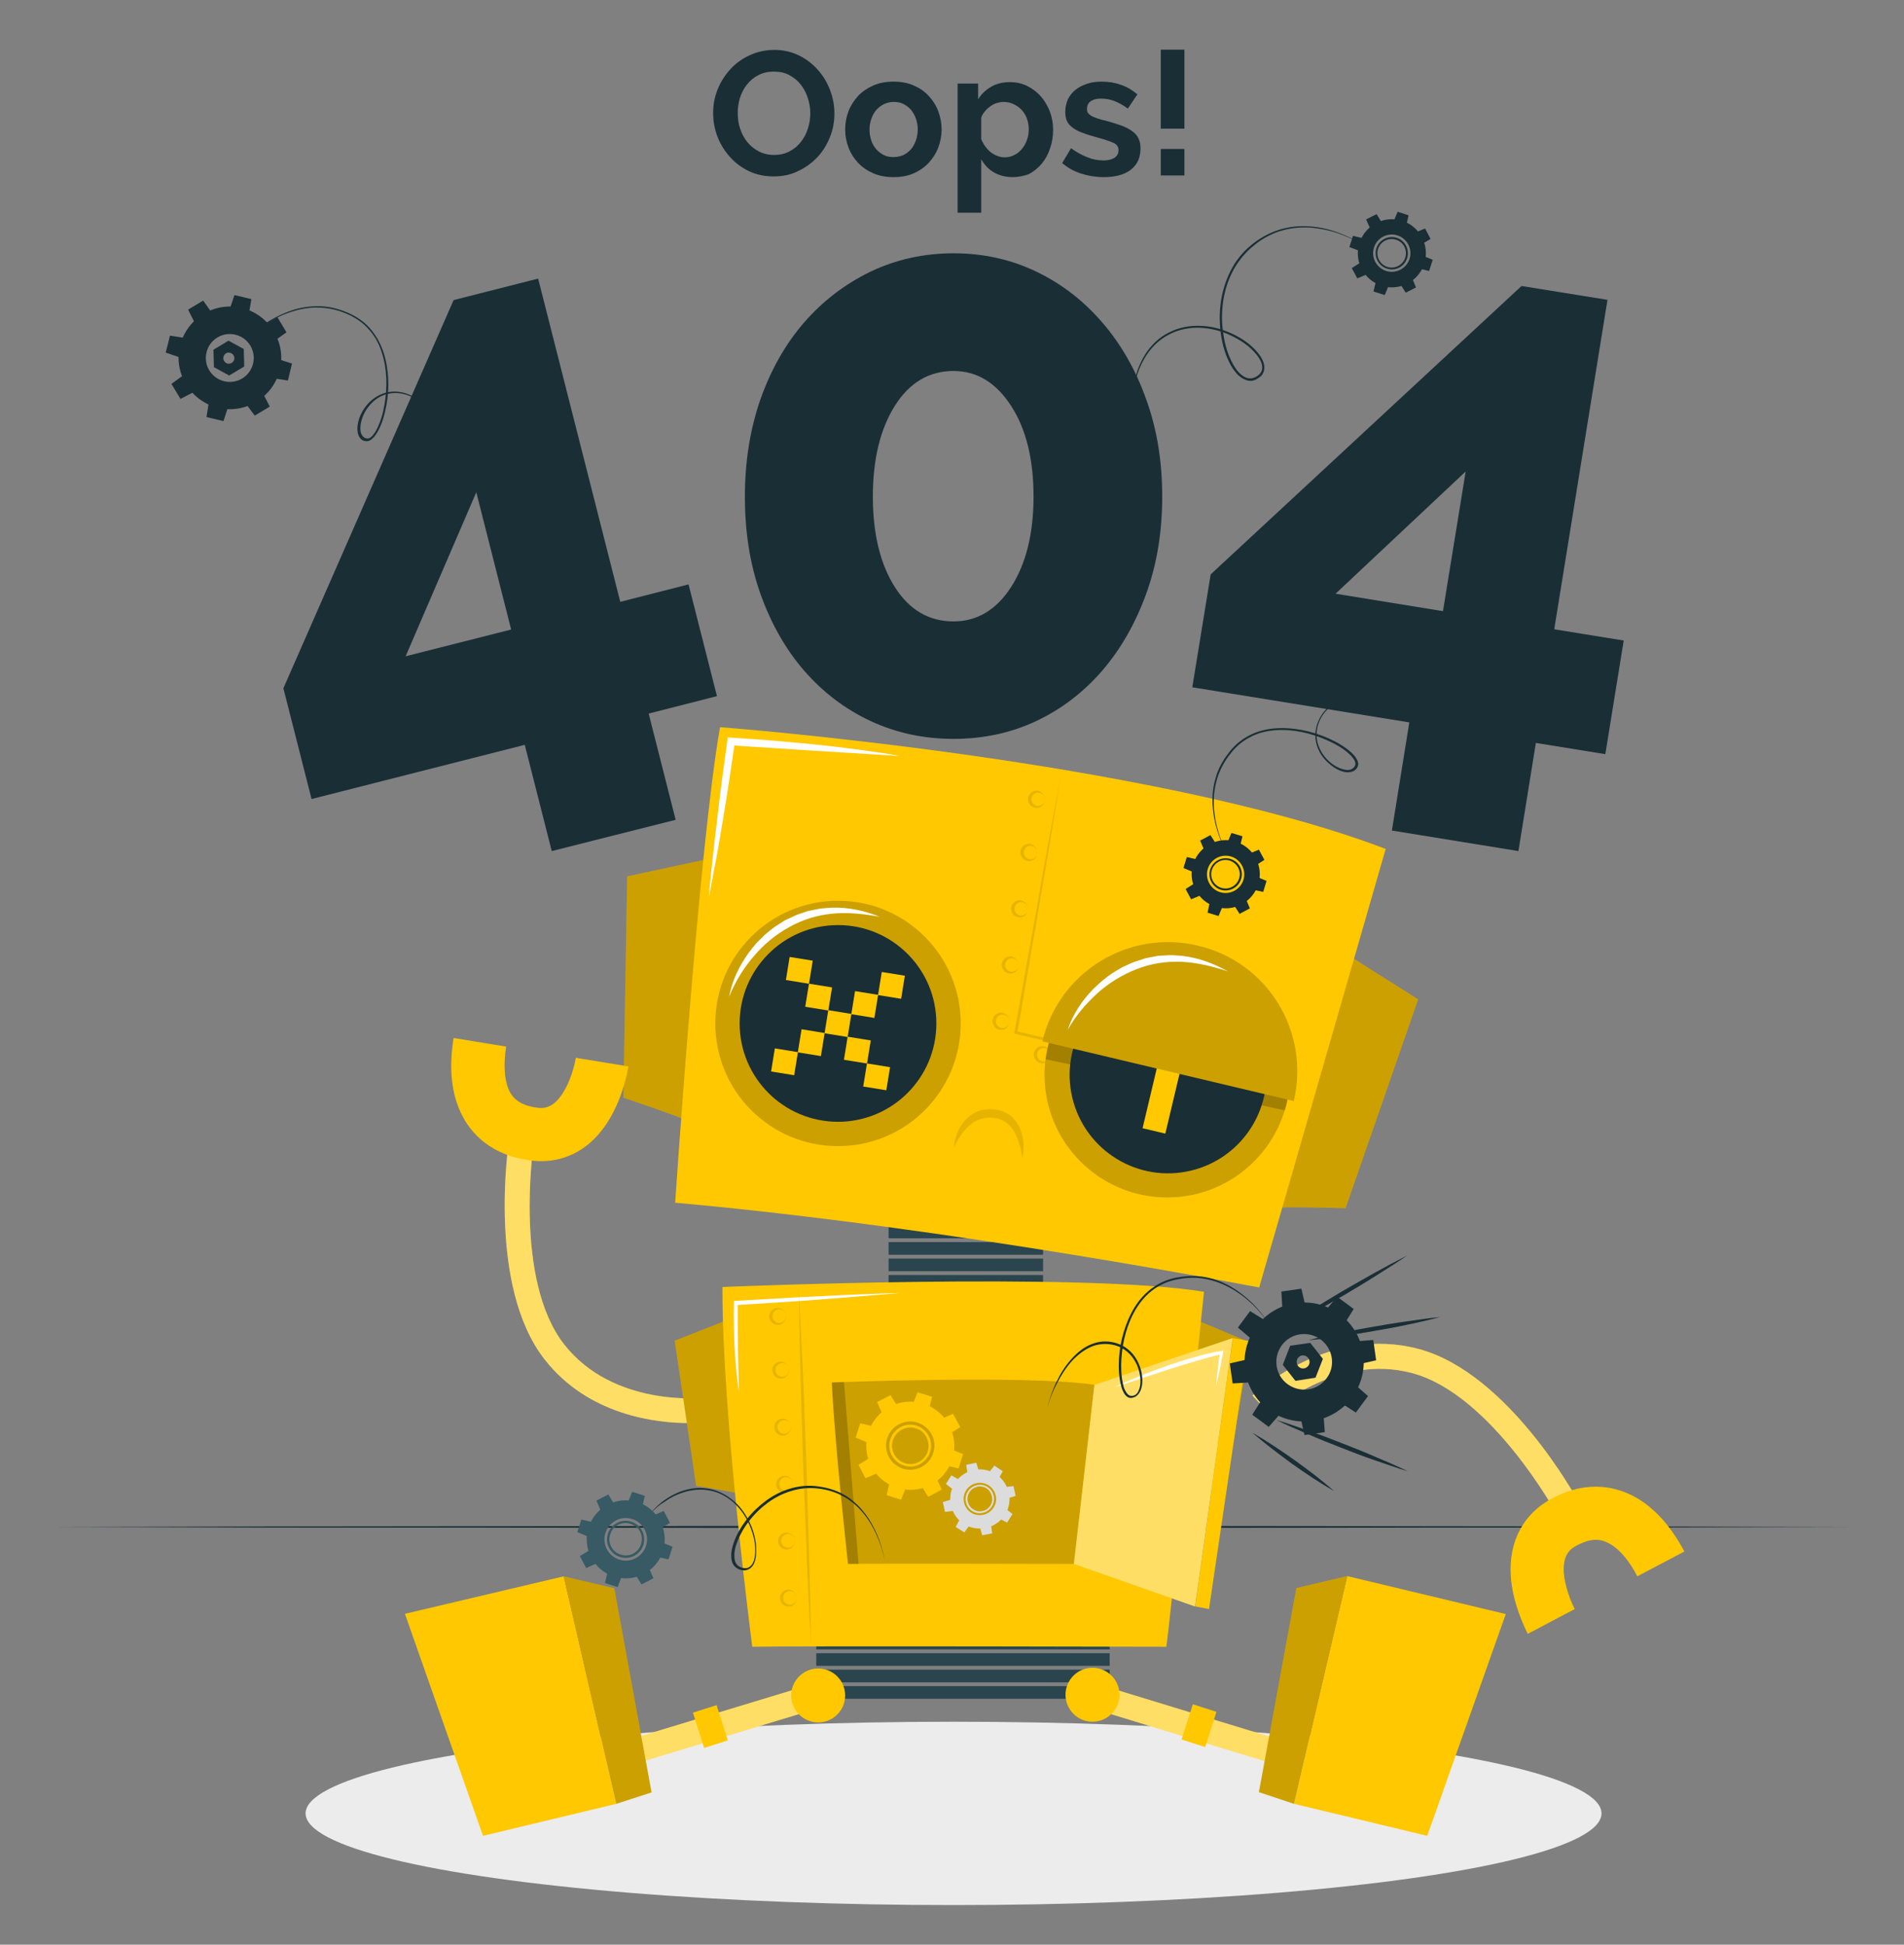 <?xml version="1.0" encoding="utf-8"?>
<!-- Generator: Adobe Illustrator 22.0.1, SVG Export Plug-In . SVG Version: 6.00 Build 0)  -->
<svg version="1.1" id="Capa_1" xmlns="http://www.w3.org/2000/svg" xmlns:xlink="http://www.w3.org/1999/xlink" x="0px" y="0px"
	 viewBox="0 0 797.5 814.6" style="enable-background:new 0 0 797.5 814.6;" xml:space="preserve">
<rect x="0" y="0" width="797.5" height="814.6" fill="#808080" stroke="none"/>
<style type="text/css">
	.st0{fill:#1A2E35;}
	.st1{fill:#ECECEC;}
	.st2{fill:#2B454E;}
	.st3{fill:#FFC800;}
	.st4{opacity:0.2;enable-background:new    ;}
	.st5{opacity:0.1;enable-background:new    ;}
	.st6{fill:#FFFFFF;}
	.st7{opacity:0.4;fill:#FFFFFF;enable-background:new    ;}
	.st8{fill:#DCDCDC;}
	.st9{fill:#375A64;}
</style>
<g>
	<g>
		<polygon class="st0" points="23.1,639.6 117.2,639.4 211.2,639.3 399.4,639.1 587.5,639.3 681.6,639.4 775.6,639.6 681.6,639.9 
			587.5,639.9 399.4,640.1 211.2,639.9 117.2,639.9 		"/>
	</g>
	<ellipse class="st1" cx="399.4" cy="759.6" rx="271.4" ry="38.4"/>
	<g>
		<g>
			<path class="st0" d="M231.1,356.5L219.8,312l-89.3,22.7l-11.8-46.4L190,125.7l35.4-9l34.4,135.4l28.6-7.3l11.9,46.8l-28.6,7.3
				l11.3,44.5L231.1,356.5z M169.9,274.9l44.2-11.2l-14.6-57.5L169.9,274.9z"/>
			<path class="st0" d="M486.8,208c0,14.7-2.2,28.3-6.7,40.7c-4.5,12.4-10.6,23.1-18.4,32.2c-7.8,9-17,16.1-27.6,21.1
				s-22.2,7.5-34.7,7.5s-24.1-2.5-34.8-7.5c-10.7-5-20-12.1-27.8-21.1s-13.9-19.8-18.3-32.2c-4.4-12.4-6.5-26-6.5-40.7
				s2.2-28.3,6.5-40.7c4.4-12.4,10.4-23.1,18.3-32.2c7.8-9,17.1-16.1,27.8-21.3c10.7-5.1,22.3-7.7,34.8-7.7s24.1,2.6,34.7,7.7
				s19.8,12.2,27.6,21.3c7.8,9,14,19.8,18.4,32.2C484.6,179.7,486.8,193.3,486.8,208z M432.9,208c0-15.6-3.1-28.3-9.4-38
				s-14.3-14.6-24.1-14.6c-10.3,0-18.5,4.9-24.6,14.6c-6.1,9.7-9.2,22.4-9.2,38s3.1,28.3,9.2,37.9c6.1,9.6,14.3,14.4,24.6,14.4
				c9.8,0,17.9-4.8,24.1-14.4S432.9,223.6,432.9,208z"/>
			<path class="st0" d="M583,347.9l7.3-45.3l-90.9-14.7l7.7-47.3l130.2-120.8l36,5.8l-22.3,138l29.1,4.7l-7.7,47.6l-29.1-4.7
				l-7.3,45.3L583,347.9z M559.4,248.7l45,7.3l9.5-58.5L559.4,248.7z"/>
		</g>
		<g>
			<path class="st0" d="M324.1,73.9c-3.8,0-7.3-0.7-10.4-2.2s-5.8-3.5-8-6c-2.2-2.5-4-5.3-5.2-8.5s-1.8-6.4-1.8-9.8
				c0-3.5,0.6-6.8,1.9-10s3.1-6,5.4-8.5s5-4.4,8.1-5.8s6.5-2.2,10.2-2.2c3.8,0,7.2,0.8,10.3,2.3c3.1,1.5,5.8,3.6,8,6.1
				s3.9,5.3,5.1,8.5c1.2,3.2,1.8,6.4,1.8,9.7c0,3.5-0.6,6.8-1.9,10s-3,6-5.3,8.4s-5,4.4-8.1,5.8C331.2,73.2,327.8,73.9,324.1,73.9z
				 M309,47.4c0,2.3,0.3,4.4,1,6.5s1.7,4,3,5.6s2.9,2.9,4.8,3.9c1.9,1,4,1.5,6.4,1.5c2.5,0,4.6-0.5,6.5-1.5c1.9-1,3.5-2.3,4.8-4
				s2.3-3.5,2.9-5.6c0.7-2.1,1-4.2,1-6.4c0-2.3-0.4-4.4-1.1-6.5s-1.7-4-3-5.6s-2.9-2.9-4.8-3.9c-1.9-1-4-1.4-6.4-1.4
				c-2.5,0-4.6,0.5-6.5,1.5c-1.9,1-3.5,2.3-4.8,4c-1.3,1.6-2.2,3.5-2.9,5.6C309.3,43.1,309,45.2,309,47.4z"/>
			<path class="st0" d="M374.3,74.2c-3.1,0-6-0.5-8.5-1.6s-4.6-2.5-6.4-4.4c-1.7-1.8-3.1-4-4-6.4c-0.9-2.4-1.4-4.9-1.4-7.6
				c0-2.7,0.5-5.2,1.4-7.6c0.9-2.4,2.3-4.5,4-6.4c1.7-1.8,3.9-3.3,6.4-4.4c2.5-1.1,5.3-1.6,8.5-1.6c3.1,0,5.9,0.5,8.4,1.6
				s4.6,2.5,6.3,4.4c1.7,1.8,3.1,4,4,6.4s1.4,5,1.4,7.6s-0.5,5.2-1.4,7.6c-0.9,2.4-2.3,4.5-4,6.4c-1.7,1.8-3.8,3.3-6.3,4.4
				C380.2,73.7,377.4,74.2,374.3,74.2z M364.2,54.3c0,1.7,0.3,3.3,0.8,4.7s1.2,2.6,2.1,3.6s2,1.8,3.2,2.4s2.5,0.8,4,0.8
				c1.4,0,2.7-0.3,4-0.8c1.2-0.6,2.3-1.4,3.2-2.4c0.9-1,1.6-2.3,2.1-3.7s0.8-3,0.8-4.7s-0.3-3.2-0.8-4.6c-0.5-1.4-1.2-2.6-2.1-3.7
				c-0.9-1-2-1.8-3.2-2.4c-1.2-0.6-2.6-0.8-4-0.8s-2.7,0.3-4,0.9c-1.2,0.6-2.3,1.4-3.2,2.4c-0.9,1-1.6,2.3-2.1,3.7
				C364.5,51.1,364.2,52.6,364.2,54.3z"/>
			<path class="st0" d="M424.2,74.2c-3,0-5.7-0.7-7.9-2c-2.3-1.3-4-3.2-5.3-5.5v22.4h-9.9V35h8.6v6.6c1.4-2.3,3.3-4,5.5-5.3
				c2.3-1.3,4.9-1.9,7.8-1.9c2.6,0,5,0.5,7.2,1.6s4.1,2.5,5.7,4.3s2.8,3.9,3.8,6.3c0.9,2.4,1.4,5,1.4,7.7c0,2.8-0.4,5.4-1.3,7.9
				c-0.8,2.5-2,4.6-3.5,6.4s-3.3,3.2-5.3,4.3C428.9,73.7,426.6,74.2,424.2,74.2z M420.8,65.9c1.5,0,2.8-0.3,4.1-1
				c1.3-0.6,2.3-1.5,3.2-2.6c0.9-1.1,1.6-2.3,2.1-3.8c0.5-1.4,0.7-2.9,0.7-4.4c0-1.6-0.3-3.1-0.8-4.5s-1.3-2.6-2.2-3.6
				c-1-1-2.1-1.8-3.4-2.4c-1.3-0.6-2.7-0.9-4.2-0.9c-0.9,0-1.9,0.2-2.9,0.5s-1.9,0.8-2.7,1.4c-0.8,0.6-1.6,1.3-2.2,2.1
				c-0.7,0.8-1.2,1.6-1.5,2.6v9c0.9,2.2,2.2,4,4,5.5C416.8,65.1,418.7,65.9,420.8,65.9z"/>
			<path class="st0" d="M462.3,74.2c-3.2,0-6.4-0.5-9.5-1.5s-5.7-2.5-7.9-4.4l3.7-6.2c2.4,1.7,4.6,2.9,6.9,3.8
				c2.2,0.9,4.5,1.3,6.7,1.3c2,0,3.5-0.4,4.6-1.1s1.7-1.8,1.7-3.2c0-1.4-0.7-2.4-2-3s-3.5-1.4-6.5-2.2c-2.5-0.7-4.6-1.3-6.4-2
				c-1.8-0.6-3.2-1.4-4.3-2.2c-1.1-0.8-1.9-1.7-2.4-2.8s-0.7-2.3-0.7-3.8c0-2,0.4-3.7,1.1-5.3c0.8-1.6,1.8-2.9,3.2-4
				c1.4-1.1,3-1.9,4.8-2.5s3.8-0.9,6-0.9c2.9,0,5.6,0.4,8.1,1.3c2.5,0.8,4.8,2.2,7,4l-4,6c-2-1.5-3.9-2.5-5.7-3.2
				c-1.8-0.7-3.7-1-5.5-1c-1.7,0-3.1,0.3-4.2,1s-1.7,1.8-1.7,3.3c0,0.7,0.1,1.3,0.4,1.7s0.7,0.8,1.3,1.2c0.6,0.3,1.4,0.7,2.3,1
				c1,0.3,2.1,0.7,3.6,1c2.6,0.7,4.9,1.4,6.8,2.1c1.9,0.7,3.4,1.5,4.6,2.4s2.1,1.9,2.6,3.1c0.6,1.2,0.8,2.5,0.8,4.2
				c0,3.8-1.4,6.8-4.2,8.9C470.9,73.2,467.1,74.2,462.3,74.2z"/>
			<path class="st0" d="M486.2,53.9V20.8h9.9v33.1C496.1,53.9,486.2,53.9,486.2,53.9z M486.2,73.5V62.4h9.9v11.1H486.2z"/>
		</g>
	</g>
	<g>
		<g>
			<rect x="372.2" y="513.4" class="st2" width="64.7" height="5.3"/>
			<rect x="372.2" y="520.3" class="st2" width="64.7" height="5.3"/>
			<rect x="372.2" y="527.2" class="st2" width="64.7" height="5.3"/>
			<rect x="372.2" y="534.1" class="st2" width="64.7" height="5.3"/>
			<rect x="372.2" y="541" class="st2" width="64.7" height="5.3"/>
		</g>
		<g>
			<rect x="341.9" y="678.7" class="st2" width="122.9" height="5.3"/>
			<rect x="341.9" y="685.6" class="st2" width="122.9" height="5.3"/>
			<rect x="341.9" y="692.5" class="st2" width="122.9" height="5.3"/>
			<rect x="341.9" y="699.4" class="st2" width="122.9" height="5.3"/>
			<rect x="341.9" y="706.3" class="st2" width="122.9" height="5.3"/>
		</g>
		<g>
			<g>
				<path class="st3" d="M288,469.6c0.1-0.7-26.9-9.8-26.9-9.8l1.6-92.7l35.8-7.7L288,469.6z"/>
				<path class="st4" d="M288,469.6c0.1-0.7-26.9-9.8-26.9-9.8l1.6-92.7l35.8-7.7L288,469.6z"/>
			</g>
			<g>
				<path class="st3" d="M535,506c0.2-0.7,28.6,0.1,28.6,0.1l30.4-87.5l-30.9-19.5L535,506z"/>
				<path class="st4" d="M535,506c0.2-0.7,28.6,0.1,28.6,0.1l30.4-87.5l-30.9-19.5L535,506z"/>
			</g>
			<path class="st3" d="M282.8,503.8c0,0,10-149.9,18.8-199.2c0,0,181,13.7,278.8,51c0,0-50.4,175-53,183.7
				C527.3,539.4,399.9,514.3,282.8,503.8z"/>
			<g>
				<path class="st5" d="M444.4,324.6c-2.9,18-5.9,36.1-9,54.1l-9.3,54l-0.5-0.8l60.7,14.4l30.3,7.3l30.3,7.5l-30.4-6.8l-30.4-7
					l-60.7-14.2l-0.6-0.1l0.1-0.6l9.7-54C437.6,360.5,441,342.6,444.4,324.6z"/>
				<path class="st5" d="M437.7,334.9c0,1.7-1.3,3.4-3.2,3.5c-0.9,0.1-1.9-0.2-2.7-0.9c-0.7-0.7-1.2-1.7-1.2-2.7s0.4-2,1.2-2.7
					c0.7-0.7,1.7-0.9,2.7-0.9C436.4,331.5,437.8,333.2,437.7,334.9z M437.7,334.9c0-0.8-0.4-1.7-1-2.2s-1.4-0.7-2.2-0.7
					c-1.5,0.2-2.5,1.5-2.5,2.8s1,2.7,2.5,2.8c0.7,0.1,1.6-0.1,2.2-0.7C437.3,336.6,437.7,335.7,437.7,334.9z"/>
				<path class="st5" d="M434.5,357.2c0,1.7-1.3,3.4-3.2,3.5c-0.9,0.1-1.9-0.2-2.7-0.9c-0.7-0.7-1.2-1.7-1.2-2.7s0.4-2,1.2-2.7
					c0.7-0.7,1.7-0.9,2.7-0.9C433.3,353.8,434.6,355.5,434.5,357.2z M434.5,357.2c0-0.8-0.4-1.7-1-2.2s-1.4-0.7-2.2-0.7
					c-1.5,0.2-2.5,1.5-2.5,2.8s1,2.7,2.5,2.8c0.7,0.1,1.6-0.1,2.2-0.7C434.2,358.8,434.5,358,434.5,357.2z"/>
				<path class="st5" d="M430.6,380.8c0,1.7-1.3,3.4-3.2,3.5c-0.9,0.1-1.9-0.2-2.7-0.9c-0.7-0.7-1.2-1.7-1.2-2.7s0.4-2,1.2-2.7
					c0.7-0.7,1.7-0.9,2.7-0.9C429.3,377.4,430.7,379.1,430.6,380.8z M430.6,380.8c0-0.8-0.4-1.7-1-2.2s-1.4-0.7-2.2-0.7
					c-1.5,0.2-2.5,1.5-2.5,2.8s1,2.7,2.5,2.8c0.7,0.1,1.6-0.1,2.2-0.7C430.3,382.4,430.6,381.6,430.6,380.8z"/>
				<path class="st5" d="M426.7,404.3c0,1.7-1.3,3.4-3.2,3.5c-0.9,0.1-1.9-0.2-2.7-0.9c-0.7-0.7-1.2-1.7-1.2-2.7s0.4-2,1.2-2.7
					c0.7-0.7,1.7-0.9,2.7-0.9C425.4,401,426.8,402.7,426.7,404.3z M426.7,404.3c0-0.8-0.4-1.7-1-2.2s-1.4-0.7-2.2-0.7
					c-1.5,0.2-2.5,1.5-2.5,2.8s1,2.7,2.5,2.8c0.7,0.1,1.6-0.1,2.2-0.7C426.3,406,426.7,405.2,426.7,404.3z"/>
				<path class="st5" d="M440.1,441.9c0,1.7-1.3,3.4-3.2,3.5c-0.9,0.1-1.9-0.2-2.7-0.9c-0.7-0.7-1.2-1.7-1.2-2.7s0.4-2,1.2-2.7
					c0.7-0.7,1.7-0.9,2.7-0.9C438.8,438.5,440.1,440.2,440.1,441.9z M440.1,441.9c0-0.8-0.4-1.7-1-2.2s-1.4-0.7-2.2-0.7
					c-1.5,0.2-2.5,1.5-2.5,2.8s1,2.7,2.5,2.8c0.7,0.1,1.6-0.1,2.2-0.7C439.7,443.5,440,442.7,440.1,441.9z"/>
				<path class="st5" d="M462.3,447.3c0,1.7-1.3,3.4-3.2,3.5c-0.9,0.1-1.9-0.2-2.7-0.9c-0.7-0.7-1.2-1.7-1.2-2.7s0.4-2,1.2-2.7
					c0.7-0.7,1.7-0.9,2.7-0.9C461,444,462.3,445.7,462.3,447.3z M462.3,447.3c0-0.8-0.4-1.7-1-2.2s-1.4-0.7-2.2-0.7
					c-1.5,0.2-2.5,1.5-2.5,2.8s1,2.7,2.5,2.8c0.7,0.1,1.6-0.1,2.2-0.7C461.9,449,462.3,448.2,462.3,447.3z"/>
				<path class="st5" d="M484.5,452.7c0,1.7-1.3,3.4-3.2,3.5c-0.9,0.1-1.9-0.2-2.7-0.9c-0.7-0.7-1.2-1.7-1.2-2.7s0.4-2,1.2-2.7
					c0.7-0.7,1.7-0.9,2.7-0.9C483.3,449.4,484.6,451.1,484.5,452.7z M484.5,452.7c0-0.8-0.4-1.7-1-2.2s-1.4-0.7-2.2-0.7
					c-1.5,0.2-2.5,1.5-2.5,2.8s1,2.7,2.5,2.8c0.7,0.1,1.6-0.1,2.2-0.7C484.2,454.4,484.5,453.6,484.5,452.7z"/>
				<path class="st5" d="M506.8,458.2c0,1.7-1.3,3.4-3.2,3.5c-0.9,0.1-1.9-0.2-2.7-0.9c-0.7-0.7-1.2-1.7-1.2-2.7s0.4-2,1.2-2.7
					c0.7-0.7,1.7-0.9,2.7-0.9C505.5,454.8,506.8,456.5,506.8,458.2z M506.8,458.2c0-0.8-0.4-1.7-1-2.2s-1.4-0.7-2.2-0.7
					c-1.5,0.2-2.5,1.5-2.5,2.8s1,2.7,2.5,2.8c0.7,0.1,1.6-0.1,2.2-0.7C506.4,459.8,506.8,459,506.8,458.2z"/>
				<path class="st5" d="M529,463.8c-0.1,1.7-1.5,3.2-3.4,3.3c-0.9,0-1.9-0.4-2.6-1.1c-0.7-0.7-1.1-1.7-1-2.7s0.6-2,1.4-2.6
					c0.8-0.6,1.8-0.8,2.7-0.7C528,460.4,529.2,462.2,529,463.8z M529,463.8c0.1-0.8-0.2-1.7-0.8-2.3c-0.6-0.6-1.4-0.8-2.1-0.8
					c-1.5,0.1-2.6,1.3-2.7,2.6c-0.1,1.3,0.8,2.7,2.3,3c0.7,0.1,1.6,0,2.2-0.5C528.5,465.5,528.9,464.7,529,463.8z"/>
				<path class="st5" d="M422.8,427.9c0,1.7-1.3,3.4-3.2,3.5c-0.9,0.1-1.9-0.2-2.7-0.9c-0.7-0.7-1.2-1.7-1.2-2.7s0.4-2,1.2-2.7
					c0.7-0.7,1.7-0.9,2.7-0.9C421.5,424.5,422.8,426.2,422.8,427.9z M422.8,427.9c0-0.8-0.4-1.7-1-2.2s-1.4-0.7-2.2-0.7
					c-1.5,0.2-2.5,1.5-2.5,2.8s1,2.7,2.5,2.8c0.7,0.1,1.6-0.1,2.2-0.7C422.4,429.5,422.8,428.7,422.8,427.9z"/>
			</g>
			<g>
				<g>
					<ellipse class="st4" cx="351" cy="428.7" rx="51.4" ry="51.4"/>
					<ellipse class="st0" cx="351" cy="428.7" rx="41.2" ry="41.2"/>
					<g>
						
							<rect x="338" y="412.7" transform="matrix(0.16 -0.987 0.987 0.16 -124.141 689.293)" class="st3" width="9.8" height="9.8"/>
						
							<rect x="329.9" y="401.5" transform="matrix(0.16 -0.987 0.987 0.16 -119.886 671.886)" class="st3" width="9.8" height="9.8"/>
						
							<rect x="368.5" y="407.8" transform="matrix(0.16 -0.987 0.987 0.16 -93.692 715.277)" class="st3" width="9.8" height="9.8"/>
						
							<rect x="323.7" y="439.8" transform="matrix(0.16 -0.987 0.987 0.16 -162.898 697.949)" class="st3" width="9.8" height="9.8"/>
						
							<rect x="362.3" y="446.1" transform="matrix(0.16 -0.987 0.987 0.16 -136.704 741.34)" class="st3" width="9.8" height="9.8"/>
						
							<rect x="334.9" y="431.8" transform="matrix(0.16 -0.987 0.987 0.16 -145.602 702.271)" class="st3" width="9.8" height="9.8"/>
						
							<rect x="346.1" y="423.8" transform="matrix(0.16 -0.987 0.987 0.16 -128.295 706.613)" class="st3" width="9.8" height="9.8"/>
						
							<rect x="357.3" y="415.8" transform="matrix(0.16 -0.987 0.987 0.16 -110.989 710.955)" class="st3" width="9.8" height="9.8"/>
						
							<rect x="354.2" y="434.9" transform="matrix(0.16 -0.987 0.987 0.16 -132.436 723.937)" class="st3" width="9.8" height="9.8"/>
					</g>
				</g>
				<g>
					<g>
						<ellipse class="st3" cx="488.9" cy="450.2" rx="51.4" ry="51.4"/>
						<ellipse class="st4" cx="488.9" cy="450.2" rx="51.4" ry="51.4"/>
						<path class="st4" d="M539,462.1c-0.2,1-0.5,2-0.8,3L438,443.7c0.2-1.8,0.6-3.6,1-5.4c6.6-27.6,34.3-44.7,61.9-38.1
							C528.4,406.8,545.5,434.5,539,462.1z"/>
					</g>
					
						<ellipse transform="matrix(0.973 -0.233 0.233 0.973 -91.355 126.137)" class="st0" cx="488.9" cy="450.2" rx="41.2" ry="41.2"/>
					<g>
						
							<rect x="464.7" y="445.3" transform="matrix(0.231 -0.973 0.973 0.231 -62.054 821.88)" class="st3" width="48.6" height="9.8"/>
					</g>
					<g>
						<path class="st3" d="M541.9,461.2l-105.3-25c6.9-29.1,36.1-47,65.1-40.1C530.9,402.9,548.8,432.1,541.9,461.2z"/>
						<path class="st4" d="M541.9,461.2l-105.3-25c6.9-29.1,36.1-47,65.1-40.1C530.9,402.9,548.8,432.1,541.9,461.2z"/>
					</g>
				</g>
				<path class="st5" d="M399.5,480.8c0.3-4.1,1.8-8.3,4.8-11.6c1.5-1.7,3.4-3,5.6-3.8s4.5-0.9,6.7-0.7c2.3,0.3,4.6,1.1,6.5,2.5
					c1.9,1.5,3.3,3.4,4.1,5.4c1.7,4.1,1.9,8.4,1.1,12.5c-0.7-4-1.7-8-3.6-11.2s-4.9-5.3-8.4-5.6c-3.6-0.5-7.1,0.5-10,2.9
					C403.4,473.6,401.2,477.1,399.5,480.8z"/>
			</g>
			<g>
				<path class="st6" d="M296.9,375.9c0.4-5.5,1-11,1.6-16.4c0.6-5.5,1.2-10.9,1.9-16.4c0.6-5.5,1.3-10.9,2-16.4s1.5-10.9,2.2-16.3
					l0.2-1.5l1.5,0.1c11.9,0.7,23.7,1.7,35.5,2.9c5.9,0.6,11.8,1.3,17.7,2.1c5.9,0.8,11.8,1.6,17.6,2.7l-35.5-2.2l-35.5-2.3l1.7-1.4
					c-0.8,5.4-1.6,10.9-2.4,16.3s-1.7,10.9-2.6,16.3s-1.8,10.8-2.8,16.3C298.9,365.1,298,370.5,296.9,375.9z"/>
				<path class="st6" d="M305.4,417.5c1.2-6.6,4.2-12.9,8.2-18.4c1-1.4,2.1-2.7,3.2-4c1.2-1.2,2.4-2.4,3.6-3.6
					c1.3-1.1,2.7-2.2,4-3.2c1.5-0.9,2.9-1.9,4.4-2.8c1.6-0.7,3.1-1.5,4.7-2.2l4.9-1.7l5.1-1c1.7-0.2,3.4-0.3,5.1-0.4
					c6.9-0.2,13.6,1.3,19.8,3.8c-6.6-1.2-13.2-1.9-19.6-1.3c-6.5,0.6-12.7,2.5-18.3,5.7c-5.7,3.1-10.7,7.3-14.9,12.3
					C311.4,405.6,307.9,411.3,305.4,417.5z"/>
				<path class="st6" d="M447.2,431.4c2.1-6.4,5.9-12.2,10.7-17.1c1.2-1.2,2.5-2.3,3.8-3.5c1.3-1.1,2.7-2.1,4.1-3.1
					c1.5-0.9,2.9-1.8,4.4-2.6c1.6-0.7,3.1-1.5,4.7-2.1c1.6-0.5,3.3-1.1,4.9-1.6l5.1-1l5.2-0.3c1.7,0,3.4,0.2,5.1,0.3
					c6.8,0.8,13.3,3.2,19.1,6.5c-6.4-2.1-12.8-3.7-19.3-4s-13,0.7-19,3.1c-6,2.3-11.6,5.8-16.4,10.1
					C454.8,420.5,450.5,425.5,447.2,431.4z"/>
			</g>
		</g>
		<g>
			<g>
				<g>
					<path class="st3" d="M288.5,596.1c-13.2,0-42-3-60.5-26.8c-23.7-30.5-15.2-89.1-14.8-91.5l10.3,1.6
						c-0.1,0.6-8.3,56.6,12.7,83.6c20.5,26.4,57.7,22.6,58.1,22.5l1.2,10.4C295.1,595.8,292.5,596.1,288.5,596.1z"/>
					<path class="st7" d="M288.5,596.1c-13.2,0-42-3-60.5-26.8c-23.7-30.5-15.2-89.1-14.8-91.5l10.3,1.6
						c-0.1,0.6-8.3,56.6,12.7,83.6c20.5,26.4,57.7,22.6,58.1,22.5l1.2,10.4C295.1,595.8,292.5,596.1,288.5,596.1z"/>
				</g>
				<path class="st3" d="M226.6,486.4c-1.9,0-3.8-0.2-5.8-0.5c-17.4-2.8-25.1-13.2-28.5-21.4c-3.4-8.2-4.2-18.2-2.3-29.7l22,3.6
					c-1.1,7.1-0.8,13.3,0.9,17.6c1.2,3,3.7,6.7,11.4,7.9c3.5,0.6,7.3,0.3,11.3-5.8c3.1-4.7,4.9-11,5.6-15l22,3.6
					c-0.5,3.2-2.7,14.2-9,23.8C247.4,480.9,237.7,486.4,226.6,486.4z"/>
				<g>
					<path class="st3" d="M310.3,625.9c0-0.5-18.7-3.5-18.7-3.5l-9-60.8l22.6-8.9L310.3,625.9z"/>
					<path class="st4" d="M310.3,625.9c0-0.5-18.7-3.5-18.7-3.5l-9-60.8l22.6-8.9L310.3,625.9z"/>
				</g>
			</g>
			<g>
				<path class="st3" d="M494.6,626c0-0.5,18.7-3,18.7-3l10.4-60.6l-22.4-9.4L494.6,626z"/>
				<path class="st4" d="M494.6,626c0-0.5,18.7-3,18.7-3l10.4-60.6l-22.4-9.4L494.6,626z"/>
			</g>
			<path class="st3" d="M302.6,539.1c0,0,150.7-6.4,201.7,2c0,0-15,145.9-15.8,148.7c0,0-150-0.4-173.4,0
				C315.1,689.9,302.4,592.9,302.6,539.1z"/>
			<g>
				<path class="st4" d="M348.4,579.1c0,0,82.3-3.3,110.1,1c0,0-8.2,73.6-8.6,75c0,0-81.9-0.2-94.7,0
					C355.2,655.1,349.6,604.8,348.4,579.1z"/>
				<path class="st4" d="M359.6,655.1c-1.9,0-3.4,0-4.4,0c0,0-5.6-50.4-6.8-76c0,0,1.9-0.1,5.1-0.2L359.6,655.1z"/>
				<g>
					<g>
						<g>
							<g>
								<path class="st3" d="M383.9,597.2c-4.6-1.5-9.5,1.1-11,5.7c-1.5,4.6,1.1,9.5,5.7,11s9.5-1.1,11-5.7
									C391,603.6,388.5,598.7,383.9,597.2z M388.6,607.9c-1.3,4.1-5.6,6.3-9.6,5s-6.3-5.6-5-9.6s5.6-6.3,9.6-5
									C387.6,599.5,389.8,603.8,388.6,607.9z M383.9,597.2c-4.6-1.5-9.5,1.1-11,5.7c-1.5,4.6,1.1,9.5,5.7,11s9.5-1.1,11-5.7
									C391,603.6,388.5,598.7,383.9,597.2z M388.6,607.9c-1.3,4.1-5.6,6.3-9.6,5s-6.3-5.6-5-9.6s5.6-6.3,9.6-5
									C387.6,599.5,389.8,603.8,388.6,607.9z M383.9,597.2c-4.6-1.5-9.5,1.1-11,5.7c-1.5,4.6,1.1,9.5,5.7,11s9.5-1.1,11-5.7
									C391,603.6,388.5,598.7,383.9,597.2z M388.6,607.9c-1.3,4.1-5.6,6.3-9.6,5s-6.3-5.6-5-9.6s5.6-6.3,9.6-5
									C387.6,599.5,389.8,603.8,388.6,607.9z M386.8,588c-9.7-3.1-20.1,2.3-23.1,12.1c-3.1,9.7,2.3,20.1,12.1,23.1
									c9.7,3.1,20.1-2.3,23.1-12.1C401.9,601.4,396.5,591.1,386.8,588z M390.9,608.6c-1.7,5.3-7.4,8.3-12.7,6.6
									c-5.3-1.7-8.3-7.4-6.6-12.7c1.7-5.3,7.4-8.3,12.7-6.6S392.6,603.3,390.9,608.6z M389.6,608.2c1.5-4.6-1.1-9.5-5.7-11
									s-9.5,1.1-11,5.7c-1.5,4.6,1.1,9.5,5.7,11S388.1,612.8,389.6,608.2z M388.6,607.9c-1.3,4.1-5.6,6.3-9.6,5s-6.3-5.6-5-9.6
									s5.6-6.3,9.6-5C387.6,599.5,389.8,603.8,388.6,607.9z M383.9,597.2c-4.6-1.5-9.5,1.1-11,5.7c-1.5,4.6,1.1,9.5,5.7,11
									s9.5-1.1,11-5.7C391,603.6,388.5,598.7,383.9,597.2z M388.6,607.9c-1.3,4.1-5.6,6.3-9.6,5s-6.3-5.6-5-9.6s5.6-6.3,9.6-5
									C387.6,599.5,389.8,603.8,388.6,607.9z M383.9,597.2c-4.6-1.5-9.5,1.1-11,5.7c-1.5,4.6,1.1,9.5,5.7,11s9.5-1.1,11-5.7
									C391,603.6,388.5,598.7,383.9,597.2z M388.6,607.9c-1.3,4.1-5.6,6.3-9.6,5s-6.3-5.6-5-9.6s5.6-6.3,9.6-5
									C387.6,599.5,389.8,603.8,388.6,607.9z"/>
								<g>
									<polygon class="st3" points="379.3,623.5 372.5,621.4 371.4,626.3 377.4,628.2 									"/>
									<polygon class="st3" points="367.2,617.2 363.9,610.9 359.6,613.6 362.5,619.2 									"/>
									<polygon class="st3" points="363,604.1 365.2,597.3 360.3,596.2 358.4,602.2 									"/>
									<polygon class="st3" points="369.4,591.9 375.7,588.7 373,584.4 367.4,587.3 									"/>
									<polygon class="st3" points="382.5,587.8 389.2,590 390.4,585.1 384.3,583.2 									"/>
									<polygon class="st3" points="394.6,594.2 397.9,600.5 402.2,597.8 399.2,592.2 									"/>
									<polygon class="st3" points="398.7,607.2 396.6,614 401.5,615.1 403.4,609.1 									"/>
									<polygon class="st3" points="392.4,619.4 386.1,622.7 388.8,627 394.4,624 									"/>
								</g>
							</g>
						</g>
					</g>
				</g>
				<g>
					<g>
						<g>
							<g>
								<path class="st8" d="M413.6,623c-2.7-1.8-6.4-1-8.2,1.7c-1.8,2.7-1,6.4,1.7,8.2s6.4,1,8.1-1.7
									C417.1,628.4,416.4,624.8,413.6,623z M414.8,630.7c-1.6,2.4-4.8,3.1-7.2,1.5s-3.1-4.8-1.5-7.2s4.8-3.1,7.2-1.5
									C415.6,625.1,416.3,628.4,414.8,630.7z M413.6,623c-2.7-1.8-6.4-1-8.2,1.7c-1.8,2.7-1,6.4,1.7,8.2s6.4,1,8.1-1.7
									C417.1,628.4,416.4,624.8,413.6,623z M414.8,630.7c-1.6,2.4-4.8,3.1-7.2,1.5s-3.1-4.8-1.5-7.2s4.8-3.1,7.2-1.5
									C415.6,625.1,416.3,628.4,414.8,630.7z M413.6,623c-2.7-1.8-6.4-1-8.2,1.7c-1.8,2.7-1,6.4,1.7,8.2s6.4,1,8.1-1.7
									C417.1,628.4,416.4,624.8,413.6,623z M414.8,630.7c-1.6,2.4-4.8,3.1-7.2,1.5s-3.1-4.8-1.5-7.2s4.8-3.1,7.2-1.5
									C415.6,625.1,416.3,628.4,414.8,630.7z M417.2,617.5c-5.8-3.7-13.4-2.1-17.2,3.6c-3.7,5.7-2.1,13.4,3.6,17.2
									c5.7,3.7,13.4,2.1,17.2-3.6C424.6,629,422.9,621.3,417.2,617.5z M416.1,631.6c-2,3.1-6.3,4-9.4,2s-4-6.3-2-9.4
									c2-3.1,6.3-4,9.4-2C417.3,624.3,418.2,628.5,416.1,631.6z M415.4,631.1c1.8-2.7,1-6.4-1.7-8.2s-6.4-1-8.2,1.7
									c-1.8,2.7-1,6.4,1.7,8.2S413.6,633.9,415.4,631.1z M414.8,630.7c-1.6,2.4-4.8,3.1-7.2,1.5s-3.1-4.8-1.5-7.2s4.8-3.1,7.2-1.5
									C415.6,625.1,416.3,628.4,414.8,630.7z M413.6,623c-2.7-1.8-6.4-1-8.2,1.7c-1.8,2.7-1,6.4,1.7,8.2s6.4,1,8.1-1.7
									C417.1,628.4,416.4,624.8,413.6,623z M414.8,630.7c-1.6,2.4-4.8,3.1-7.2,1.5s-3.1-4.8-1.5-7.2s4.8-3.1,7.2-1.5
									C415.6,625.1,416.3,628.4,414.8,630.7z M413.6,623c-2.7-1.8-6.4-1-8.2,1.7c-1.8,2.7-1,6.4,1.7,8.2s6.4,1,8.1-1.7
									C417.1,628.4,416.4,624.8,413.6,623z M414.8,630.7c-1.6,2.4-4.8,3.1-7.2,1.5s-3.1-4.8-1.5-7.2s4.8-3.1,7.2-1.5
									C415.6,625.1,416.3,628.4,414.8,630.7z"/>
								<g>
									<polygon class="st8" points="405.9,639.2 401.9,636.6 400.3,639.6 403.9,641.9 									"/>
									<polygon class="st8" points="399.2,632.9 398.2,628.2 394.9,629.2 395.8,633.3 									"/>
									<polygon class="st8" points="398.9,623.7 401.5,619.7 398.5,618 396.2,621.6 									"/>
									<polygon class="st8" points="405.2,616.9 409.9,615.9 408.9,612.7 404.7,613.6 									"/>
									<polygon class="st8" points="414.4,616.6 418.4,619.2 420,616.3 416.5,613.9 									"/>
									<polygon class="st8" points="421.1,622.9 422.1,627.6 425.4,626.6 424.5,622.5 									"/>
									<polygon class="st8" points="421.5,632.2 418.8,636.2 421.8,637.8 424.1,634.2 									"/>
									<polygon class="st8" points="415.1,638.9 410.5,639.9 411.4,643.1 415.6,642.3 									"/>
								</g>
							</g>
						</g>
					</g>
				</g>
			</g>
			<g>
				<polygon class="st3" points="500.6,672.9 506.4,674 523,561.7 516.4,560.5 				"/>
				<g>
					<path class="st3" d="M449.8,655.1l8.6-75l57.9-19.6c0,0-15.8,113.6-15.8,112.4L449.8,655.1z"/>
					<path class="st7" d="M449.8,655.1l8.6-75l57.9-19.6c0,0-15.8,113.6-15.8,112.4L449.8,655.1z"/>
				</g>
			</g>
			<path class="st6" d="M309.5,583.2c-0.9-6.2-1.5-12.5-1.8-18.7c-0.2-3.1-0.3-6.3-0.3-9.4c-0.1-3.1-0.1-6.3,0-9.4v-0.8h0.8
				c11.5-0.6,23-1.4,34.5-1.9c11.5-0.6,23-1.1,34.5-1.4c-11.5,1-23,1.9-34.5,2.8c-11.5,0.9-23,1.5-34.5,2.3l0.8-0.9v9.4l0.1,9.4
				c0,3.1,0.1,6.3,0.2,9.4L309.5,583.2z"/>
			<path class="st6" d="M466.5,581.2c3.6-1.7,7.2-3.3,10.9-4.8c3.7-1.5,7.4-2.9,11.1-4.2c3.8-1.3,7.5-2.5,11.4-3.6
				c3.8-1.1,7.7-2.1,11.6-2.7l1-0.2l-0.2,0.9c-0.9,4.9-1.9,9.7-3,14.5c0.4-4.9,1-9.8,1.6-14.7l0.8,0.8c-3.8,0.9-7.6,2-11.4,3.1
				s-7.5,2.3-11.3,3.5L466.5,581.2z"/>
			<g>
				<polygon class="st5" points="334.5,539.4 335.5,558.2 336.4,576.9 337.8,614.5 338.9,652 339.4,670.8 339.7,689.5 338.7,670.8 
					337.9,652 336.4,614.5 335.3,577 334.9,558.2 				"/>
				<path class="st5" d="M329.2,550.7c0.4,1.6-0.6,3.5-2.4,4.1c-0.9,0.3-1.9,0.2-2.8-0.3s-1.5-1.4-1.7-2.4s0-2.1,0.6-2.8
					c0.6-0.8,1.5-1.3,2.4-1.4C327.3,547.7,328.9,549.1,329.2,550.7z M329.2,550.7c-0.2-0.8-0.7-1.5-1.4-1.9
					c-0.7-0.4-1.6-0.4-2.3-0.2c-1.5,0.5-2.2,2-1.9,3.3c0.2,1.3,1.5,2.4,3,2.3c0.7-0.1,1.5-0.4,2-1.1
					C329.1,552.4,329.3,551.5,329.2,550.7z"/>
				<path class="st5" d="M330.5,573.2c0.4,1.6-0.6,3.5-2.4,4.1c-0.9,0.3-1.9,0.2-2.8-0.3s-1.5-1.4-1.7-2.4s0-2.1,0.6-2.8
					c0.6-0.8,1.5-1.3,2.4-1.4C328.5,570.2,330.2,571.6,330.5,573.2z M330.5,573.2c-0.2-0.8-0.7-1.5-1.4-1.9
					c-0.7-0.4-1.6-0.4-2.3-0.2c-1.5,0.5-2.2,2-1.9,3.3c0.2,1.3,1.5,2.4,3,2.3c0.7-0.1,1.5-0.4,2-1.1
					C330.4,574.9,330.6,574,330.5,573.2z"/>
				<path class="st5" d="M331.3,597.1c0.4,1.6-0.6,3.5-2.4,4.1c-0.9,0.3-1.9,0.2-2.8-0.3s-1.5-1.4-1.7-2.4s0-2.1,0.6-2.8
					c0.6-0.8,1.5-1.3,2.4-1.4C329.4,594,331,595.5,331.3,597.1z M331.3,597.1c-0.2-0.8-0.7-1.5-1.4-1.9c-0.7-0.4-1.6-0.4-2.3-0.2
					c-1.5,0.5-2.2,2-1.9,3.3c0.2,1.3,1.5,2.4,3,2.3c0.7-0.1,1.5-0.4,2-1.1S331.4,597.9,331.3,597.1z"/>
				<path class="st5" d="M332.1,621c0.4,1.6-0.6,3.5-2.4,4.1c-0.9,0.3-1.9,0.2-2.8-0.3s-1.5-1.4-1.7-2.4s0-2.1,0.6-2.8
					c0.6-0.8,1.5-1.3,2.4-1.4C330.2,617.9,331.8,619.3,332.1,621z M332.1,621c-0.2-0.8-0.7-1.5-1.4-1.9c-0.7-0.4-1.6-0.4-2.3-0.2
					c-1.5,0.5-2.2,2-1.9,3.3c0.2,1.3,1.5,2.4,3,2.3c0.7-0.1,1.5-0.4,2-1.1C332.1,622.6,332.3,621.8,332.1,621z"/>
				<path class="st5" d="M332.9,644.8c0.4,1.6-0.6,3.5-2.4,4.1c-0.9,0.3-1.9,0.2-2.8-0.3s-1.5-1.4-1.7-2.4s0-2.1,0.6-2.8
					c0.6-0.8,1.5-1.3,2.4-1.4C331,641.8,332.6,643.2,332.9,644.8z M332.9,644.8c-0.2-0.8-0.7-1.5-1.4-1.9c-0.7-0.4-1.6-0.4-2.3-0.2
					c-1.5,0.5-2.2,2-1.9,3.3c0.2,1.3,1.5,2.4,3,2.3c0.7-0.1,1.5-0.4,2-1.1C332.9,646.5,333.1,645.6,332.9,644.8z"/>
				<path class="st5" d="M333.7,668.7c0.4,1.6-0.6,3.5-2.4,4.1c-0.9,0.3-1.9,0.2-2.8-0.3s-1.5-1.4-1.7-2.4s0-2.1,0.6-2.8
					c0.6-0.8,1.5-1.3,2.4-1.4C331.8,665.7,333.4,667.1,333.7,668.7z M333.7,668.7c-0.2-0.8-0.7-1.5-1.4-1.9
					c-0.7-0.4-1.6-0.4-2.3-0.2c-1.5,0.5-2.2,2-1.9,3.3c0.2,1.3,1.5,2.4,3,2.3c0.7-0.1,1.5-0.4,2-1.1
					C333.7,670.4,333.9,669.5,333.7,668.7z"/>
			</g>
		</g>
		<g>
			
				<rect x="255.4" y="717.9" transform="matrix(0.957 -0.29 0.29 0.957 -196.812 118.067)" class="st3" width="89.2" height="10.4"/>
			
				<rect x="255.4" y="717.9" transform="matrix(0.957 -0.29 0.29 0.957 -196.812 118.067)" class="st7" width="89.2" height="10.4"/>
			
				<rect x="292.4" y="715.4" transform="matrix(0.953 -0.303 0.303 0.953 -205.189 124.225)" class="st3" width="10.4" height="15.5"/>
			<g>
				<polygon class="st3" points="258.1,755.6 236.1,660.3 169.6,676 202.3,769 				"/>
				<g>
					<polygon class="st3" points="272.9,750.8 258.1,755.6 236.1,660.3 257.3,665.3 					"/>
					<polygon class="st4" points="272.9,750.8 258.1,755.6 236.1,660.3 257.3,665.3 					"/>
				</g>
			</g>
			<circle class="st3" cx="342.7" cy="710.2" r="11.3"/>
		</g>
		<g>
			
				<rect x="495" y="678.4" transform="matrix(0.292 -0.956 0.956 0.292 -337.327 990.228)" class="st3" width="10.4" height="89.2"/>
			
				<rect x="495" y="678.4" transform="matrix(0.292 -0.956 0.956 0.292 -337.327 990.228)" class="st7" width="10.4" height="89.2"/>
			
				<rect x="494.8" y="717.6" transform="matrix(0.305 -0.952 0.952 0.305 -339.172 980.83)" class="st3" width="15.5" height="10.4"/>
			<g>
				<polygon class="st3" points="542,755.6 564.3,660.2 630.7,676.1 597.8,769 				"/>
				<g>
					<polygon class="st3" points="527.3,750.7 542,755.6 564.3,660.2 543,665.2 					"/>
					<polygon class="st4" points="527.3,750.7 542,755.6 564.3,660.2 543,665.2 					"/>
				</g>
			</g>
			<path class="st3" d="M446.3,709.9c0,6.2,5,11.3,11.3,11.3c6.2,0,11.3-5,11.3-11.3c0-6.2-5-11.3-11.3-11.3
				C451.4,698.6,446.3,703.6,446.3,709.9z"/>
		</g>
		<g>
			<g>
				<path class="st3" d="M531.7,592.2c0.3-0.3,27.7-25.7,59.9-17c33,8.9,60.2,58.6,60.5,59.1l9.2-5c-1.2-2.2-29.6-54.1-66.9-64.2
					c-38-10.2-68.5,18.3-69.8,19.5L531.7,592.2z"/>
				<path class="st7" d="M531.7,592.2c0.3-0.3,27.7-25.7,59.9-17c33,8.9,60.2,58.6,60.5,59.1l9.2-5c-1.2-2.2-29.6-54.1-66.9-64.2
					c-38-10.2-68.5,18.3-69.8,19.5L531.7,592.2z"/>
			</g>
			<path class="st3" d="M639.9,684.4l19.7-10.4c-1.9-3.6-4.2-9.8-4.6-15.3c-0.4-7.2,2.4-9.8,5.6-11.4c6.9-3.7,11-2.2,13.9-0.5
				c4,2.3,8,7.1,11.3,13.5l19.7-10.4c-5.4-10.2-12-17.7-19.7-22.3c-7.7-4.5-20.1-8.2-35.6,0c-12.1,6.4-18.3,18-17.4,32.5
				C633.5,671.4,638.5,681.5,639.9,684.4z"/>
		</g>
		<g>
			<path class="st0" d="M535.8,557.5c4.3-3,8.7-5.7,13.1-8.5c4.4-2.8,8.8-5.4,13.3-8.1c4.5-2.6,9-5.2,13.5-7.7l6.8-3.7
				c2.3-1.2,4.6-2.4,6.9-3.6c-2.1,1.5-4.3,2.9-6.5,4.3l-6.6,4.2c-4.4,2.8-8.8,5.4-13.3,8.1c-4.5,2.6-9,5.2-13.5,7.7
				C545.1,552.7,540.5,555.1,535.8,557.5z"/>
			<path class="st0" d="M524.5,600.1c6.1,3.5,11.9,7.4,17.7,11.5c5.7,4.1,11.3,8.3,16.6,13c-6.1-3.5-11.9-7.4-17.7-11.5
				C535.4,608.9,529.8,604.7,524.5,600.1z"/>
			<path class="st0" d="M534.6,594.8c4.7,1.4,9.4,3.1,14,4.7c4.7,1.6,9.3,3.4,13.9,5.2c4.6,1.8,9.2,3.6,13.7,5.6l6.8,2.9
				c2.2,1,4.5,2,6.7,3.1c-2.4-0.7-4.7-1.5-7.1-2.3l-7-2.4c-4.7-1.6-9.3-3.4-13.9-5.2c-4.6-1.8-9.2-3.6-13.7-5.6
				C543.6,598.9,539,597,534.6,594.8z"/>
			<path class="st0" d="M548,561.4c4.5-1.2,9.1-2.2,13.7-3.1c4.6-1,9.2-1.8,13.8-2.6s9.2-1.6,13.8-2.2l6.9-1c2.3-0.3,4.6-0.6,7-0.8
				c-2.3,0.6-4.5,1.1-6.8,1.7l-6.9,1.5c-4.6,1-9.2,1.8-13.8,2.6s-9.2,1.6-13.8,2.2C557.3,560.4,552.7,561,548,561.4z"/>
		</g>
	</g>
	<g>
		<g>
			<path class="st0" d="M438.7,589.8c0.8-3.7,2.1-7.2,3.7-10.7c1.6-3.4,3.6-6.7,6.1-9.5c2.5-2.9,5.5-5.4,9.1-6.7
				c3.6-1.4,7.7-1.3,11.3,0.2c3.6,1.4,6.5,4.5,8,8c0.8,1.8,1.3,3.6,1.5,5.6c0.2,1.9,0.1,3.9-0.7,5.8c-0.4,0.9-1,1.8-1.9,2.4
				c-0.4,0.3-1,0.5-1.5,0.6s-1.1,0.1-1.6-0.1c-1.1-0.5-1.7-1.4-2.1-2.2c-0.5-0.9-0.8-1.8-1-2.7c-1-3.7-1.1-7.6-0.9-11.4
				c0.2-3.8,0.9-7.6,2-11.2c1.1-3.6,2.6-7.2,4.6-10.4s4.6-6.1,7.8-8.3c3.1-2.2,6.8-3.6,10.6-4.2c3.7-0.6,7.6-0.7,11.3,0
				c3.7,0.7,7.3,2.1,10.6,4c6.5,3.8,12,9.3,16,15.7c-4.2-6.2-9.7-11.6-16.3-15.2c-3.3-1.8-6.8-3.1-10.5-3.8s-7.4-0.6-11.1,0.1
				c-3.7,0.6-7.2,2-10.2,4.1s-5.5,4.9-7.5,8.1c-3.9,6.3-5.8,13.8-6.3,21.2c-0.2,3.7-0.1,7.5,0.8,11.1c0.2,0.9,0.5,1.7,1,2.5
				c0.4,0.8,1,1.5,1.7,1.8c0.3,0.1,0.7,0.1,1.2,0.1c0.4-0.1,0.8-0.2,1.1-0.4c0.7-0.4,1.2-1.2,1.5-2c0.7-1.6,0.8-3.5,0.6-5.3
				c-0.2-1.8-0.7-3.6-1.4-5.3c-1.5-3.3-4.1-6.2-7.5-7.6c-3.4-1.4-7.3-1.5-10.8-0.3c-3.5,1.3-6.5,3.7-9,6.4c-2.5,2.8-4.5,6-6.2,9.3
				C441,582.6,439.6,586.1,438.7,589.8z"/>
		</g>
		<g>
			<path class="st0" d="M270.5,637c1.8-3.3,4.4-6.1,7.4-8.3c1.5-1.1,3.1-2.1,4.8-2.9c1.7-0.8,3.5-1.5,5.3-1.9
				c3.7-0.9,7.6-0.8,11.3,0.3c3.6,1.1,6.9,3.3,9.6,6c2.6,2.7,4.6,6.1,6,9.6c1.3,3.5,2.1,7.3,1.8,11.2c-0.1,1-0.2,1.9-0.5,2.9
				c-0.3,0.9-0.7,1.9-1.5,2.6c-0.7,0.8-1.8,1.2-2.8,1.3c-1,0-2-0.2-2.9-0.7s-1.7-1.3-2.1-2.2s-0.6-1.9-0.6-2.9c-0.1-2,0.4-3.9,1-5.7
				c1.2-3.6,3.2-6.9,5.5-9.9s5.1-5.6,8.2-7.9c3.1-2.2,6.5-4,10.2-5c3.6-1.1,7.5-1.4,11.3-0.9c3.7,0.5,7.5,1.5,10.8,3.4
				c1.7,0.9,3.2,2,4.6,3.3c1.4,1.2,2.8,2.6,3.9,4.1c2.4,2.9,4.2,6.3,5.7,9.7c1.4,3.5,2.5,7.1,3.1,10.8c-0.7-3.7-1.8-7.3-3.3-10.7
				s-3.4-6.6-5.8-9.5c-1.2-1.4-2.5-2.8-3.9-3.9c-1.4-1.2-2.9-2.3-4.6-3.1c-3.2-1.8-6.9-2.8-10.5-3.2c-3.7-0.4-7.4-0.1-10.9,1
				c-3.5,1-6.9,2.7-9.9,4.9s-5.7,4.8-7.9,7.7c-2.3,2.9-4.1,6.2-5.3,9.6c-0.6,1.7-1,3.5-0.9,5.3c0,1.8,0.7,3.6,2.2,4.3
				c0.7,0.4,1.6,0.6,2.5,0.6c0.8,0,1.6-0.4,2.2-1c1.2-1.2,1.6-3.1,1.8-4.9c0.3-3.6-0.5-7.4-1.8-10.8c-1.3-3.4-3.2-6.7-5.8-9.4
				c-2.5-2.7-5.7-4.8-9.2-5.9c-3.5-1.1-7.3-1.2-10.9-0.4s-7.1,2.3-10.1,4.5C275,631,272.4,633.8,270.5,637z"/>
		</g>
		<g>
			<path class="st0" d="M186.2,197.2c0-3.8-0.5-7.5-1.3-11.2s-2.1-7.2-3.8-10.5s-4.1-6.3-7.2-8.4c-3.1-2-6.9-2.9-10.5-2.3
				c-3.6,0.5-6.9,2.7-9.1,5.6c-1.1,1.4-2,3.1-2.6,4.8s-0.9,3.6-0.7,5.3c0.1,0.9,0.5,1.7,1,2.3c0.3,0.3,0.6,0.5,1,0.7
				c0.4,0.1,0.8,0.2,1.1,0.2c0.7-0.1,1.5-0.7,2-1.3c0.6-0.7,1.1-1.4,1.5-2.2c1.7-3.2,2.8-6.9,3.4-10.5c1.3-7.3,1.2-15-1.1-22.1
				c-1.1-3.5-2.9-6.9-5.4-9.6c-2.4-2.8-5.5-4.9-8.9-6.4s-7-2.5-10.8-2.7c-3.7-0.3-7.5,0.2-11.1,1.2c-7.2,2-13.9,5.9-19.5,10.9
				c5.4-5.2,12.1-9.2,19.3-11.4c3.6-1,7.5-1.5,11.2-1.3c3.8,0.2,7.5,1.2,11,2.7s6.8,3.7,9.3,6.6c2.5,2.9,4.4,6.3,5.6,9.9
				c1.2,3.6,1.8,7.4,2,11.2s-0.1,7.6-0.8,11.3s-1.7,7.4-3.6,10.8c-0.5,0.8-1,1.7-1.7,2.4s-1.5,1.5-2.6,1.6c-0.6,0.1-1.1-0.1-1.6-0.2
				c-0.5-0.2-1-0.5-1.3-0.9c-0.7-0.8-1.1-1.8-1.2-2.8c-0.3-2,0.1-3.9,0.7-5.8c0.7-1.8,1.6-3.5,2.8-5c2.3-3,5.8-5.3,9.7-5.9
				c3.8-0.6,7.8,0.4,11,2.5c3.2,2.2,5.5,5.3,7.2,8.7s2.8,7,3.6,10.7C185.9,189.7,186.3,193.5,186.2,197.2z"/>
		</g>
		<g>
			<path class="st0" d="M588.3,292.2c-3.7-0.9-7.4-1.3-11.2-1.4c-3.8,0-7.5,0.3-11.1,1.2c-3.6,0.9-7.1,2.5-9.8,5s-4.4,6-4.7,9.7
				s1,7.3,3.3,10.2c1.1,1.4,2.5,2.7,4.1,3.7c1.5,1,3.3,1.7,5,1.9c0.9,0.1,1.8,0,2.5-0.5c0.4-0.2,0.6-0.5,0.9-0.8
				c0.2-0.3,0.4-0.7,0.4-1.1c0.1-0.7-0.3-1.6-0.8-2.3c-0.5-0.7-1.1-1.4-1.8-2c-2.7-2.5-6-4.3-9.4-5.8c-6.8-3-14.3-4.7-21.7-4.1
				c-3.7,0.3-7.4,1.2-10.6,3c-3.3,1.7-6.1,4.2-8.3,7.2c-2.3,2.9-4.1,6.3-5.2,9.8c-1.1,3.6-1.6,7.3-1.5,11c0.2,7.5,2.5,14.9,6.1,21.5
				c-3.8-6.5-6.2-13.9-6.6-21.4c-0.2-3.8,0.2-7.6,1.3-11.2c1-3.7,2.9-7.1,5.2-10.1c2.2-3.1,5.2-5.7,8.6-7.5c3.4-1.8,7.2-2.8,11-3.1
				c3.8-0.3,7.6,0,11.4,0.7c3.7,0.7,7.4,1.9,10.9,3.4c3.5,1.6,6.8,3.4,9.7,6c0.7,0.7,1.4,1.4,1.9,2.2c0.5,0.8,1.1,1.8,1,2.9
				c-0.1,0.6-0.3,1.1-0.6,1.5s-0.7,0.8-1.2,1.1c-0.9,0.5-2,0.6-3,0.6c-2-0.2-3.8-1-5.4-2.1c-1.6-1.1-3.1-2.4-4.3-3.9
				c-2.4-3-3.8-6.9-3.4-10.8c0.4-3.8,2.2-7.5,5-10.1c2.9-2.6,6.5-4.1,10.1-5c3.7-0.9,7.5-1.1,11.3-1
				C580.9,290.8,584.7,291.3,588.3,292.2z"/>
		</g>
		<g>
			<path class="st0" d="M475.6,174.4c-1.2-4.3-1.3-8.9-0.6-13.4c0.4-2.2,0.9-4.4,1.7-6.5c0.8-2.1,1.8-4.2,3-6.1
				c2.4-3.8,5.8-7.1,9.9-9.1c4-2.1,8.7-3,13.2-2.8c4.5,0.1,9,1.3,13.1,3.2c4.1,1.9,8,4.5,10.9,8c0.7,0.9,1.4,1.8,1.9,2.9
				c0.5,1,0.9,2.2,0.9,3.4s-0.5,2.5-1.3,3.4c-0.9,0.8-1.9,1.5-3,1.9c-1.2,0.4-2.5,0.3-3.6-0.2c-1.1-0.4-2.1-1.1-3-1.9
				c-1.7-1.6-2.9-3.6-3.9-5.6c-2-4.1-3.1-8.6-3.6-13.1s-0.4-9.1,0.4-13.5c0.8-4.5,2.3-8.8,4.5-12.8s5.3-7.5,8.8-10.2
				c3.6-2.8,7.7-4.9,12.1-6.1c4.4-1.2,9-1.4,13.4-0.9c4.5,0.5,8.8,1.8,13,3.6c4.1,1.8,8.1,3.9,11.7,6.6c-3.6-2.6-7.6-4.7-11.8-6.4
				c-4.1-1.7-8.5-2.8-12.9-3.3s-8.9-0.2-13.2,1s-8.3,3.3-11.7,6.1c-3.5,2.7-6.4,6.2-8.6,10c-2.2,3.9-3.6,8.1-4.4,12.5
				c-0.7,4.4-0.9,8.9-0.3,13.3c0.5,4.4,1.6,8.8,3.5,12.7c1,2,2.1,3.9,3.7,5.4c0.8,0.7,1.7,1.4,2.6,1.7c1,0.4,2,0.4,3,0.1
				c1-0.3,1.9-0.9,2.6-1.6c0.7-0.7,1.1-1.7,1.1-2.7s-0.3-2.1-0.8-3c-0.5-1-1.1-1.9-1.8-2.7c-2.8-3.4-6.6-5.9-10.6-7.8
				c-4-1.9-8.4-3-12.8-3.2s-8.9,0.7-12.8,2.7c-4,2-7.3,5.1-9.7,8.8c-2.4,3.7-4.1,7.9-4.9,12.3C474.5,165.5,474.5,170.1,475.6,174.4z
				"/>
		</g>
		<g>
			<g>
				<g>
					<g>
						<path class="st9" d="M264.4,637.4c-4.1-1.3-8.4,1-9.7,5.1s1,8.4,5.1,9.7c4.1,1.3,8.4-1,9.7-5.1
							C270.7,643,268.5,638.7,264.4,637.4z M268.5,646.8c-1.1,3.6-4.9,5.6-8.5,4.4c-3.6-1.1-5.6-4.9-4.4-8.5
							c1.1-3.6,4.9-5.6,8.5-4.4C267.7,639.4,269.7,643.2,268.5,646.8z M264.4,637.4c-4.1-1.3-8.4,1-9.7,5.1s1,8.4,5.1,9.7
							c4.1,1.3,8.4-1,9.7-5.1C270.7,643,268.5,638.7,264.4,637.4z M268.5,646.8c-1.1,3.6-4.9,5.6-8.5,4.4c-3.6-1.1-5.6-4.9-4.4-8.5
							c1.1-3.6,4.9-5.6,8.5-4.4C267.7,639.4,269.7,643.2,268.5,646.8z M264.4,637.4c-4.1-1.3-8.4,1-9.7,5.1s1,8.4,5.1,9.7
							c4.1,1.3,8.4-1,9.7-5.1C270.7,643,268.5,638.7,264.4,637.4z M268.5,646.8c-1.1,3.6-4.9,5.6-8.5,4.4c-3.6-1.1-5.6-4.9-4.4-8.5
							c1.1-3.6,4.9-5.6,8.5-4.4C267.7,639.4,269.7,643.2,268.5,646.8z M267,629.2c-8.6-2.7-17.8,2.1-20.5,10.7
							c-2.7,8.6,2.1,17.8,10.7,20.5s17.8-2.1,20.5-10.7C280.3,641.1,275.6,631.9,267,629.2z M270.6,647.5c-1.5,4.7-6.5,7.3-11.2,5.8
							c-4.7-1.5-7.3-6.5-5.8-11.2s6.5-7.3,11.2-5.8C269.4,637.7,272.1,642.8,270.6,647.5z M269.4,647.1c1.3-4.1-1-8.4-5.1-9.7
							s-8.4,1-9.7,5.1s1,8.4,5.1,9.7C263.8,653.4,268.2,651.2,269.4,647.1z M268.5,646.8c-1.1,3.6-4.9,5.6-8.5,4.4
							c-3.6-1.1-5.6-4.9-4.4-8.5c1.1-3.6,4.9-5.6,8.5-4.4C267.7,639.4,269.7,643.2,268.5,646.8z M264.4,637.4
							c-4.1-1.3-8.4,1-9.7,5.1s1,8.4,5.1,9.7c4.1,1.3,8.4-1,9.7-5.1C270.7,643,268.5,638.7,264.4,637.4z M268.5,646.8
							c-1.1,3.6-4.9,5.6-8.5,4.4c-3.6-1.1-5.6-4.9-4.4-8.5c1.1-3.6,4.9-5.6,8.5-4.4C267.7,639.4,269.7,643.2,268.5,646.8z
							 M264.4,637.4c-4.1-1.3-8.4,1-9.7,5.1s1,8.4,5.1,9.7c4.1,1.3,8.4-1,9.7-5.1C270.7,643,268.5,638.7,264.4,637.4z M268.5,646.8
							c-1.1,3.6-4.9,5.6-8.5,4.4c-3.6-1.1-5.6-4.9-4.4-8.5c1.1-3.6,4.9-5.6,8.5-4.4C267.7,639.4,269.7,643.2,268.5,646.8z"/>
						<g>
							<polygon class="st9" points="260.3,660.6 254.4,658.8 253.4,663.1 258.7,664.8 							"/>
							<polygon class="st9" points="249.6,655 246.7,649.5 242.9,651.8 245.5,656.8 							"/>
							<polygon class="st9" points="246,643.5 247.8,637.5 243.5,636.5 241.8,641.8 							"/>
							<polygon class="st9" points="251.6,632.7 257.1,629.8 254.8,626 249.8,628.6 							"/>
							<polygon class="st9" points="263.1,629.1 269.1,630.9 270.1,626.6 264.8,624.9 							"/>
							<polygon class="st9" points="273.9,634.7 276.8,640.2 280.6,637.9 278,632.9 							"/>
							<polygon class="st9" points="277.5,646.2 275.6,652.2 280,653.2 281.7,647.9 							"/>
							<polygon class="st9" points="271.9,657 266.4,659.9 268.7,663.7 273.7,661.1 							"/>
						</g>
					</g>
				</g>
			</g>
		</g>
		<g>
			<g>
				<path class="st0" d="M566.3,585.4c8.2-11.1,5.9-26.7-5.2-34.9c-11.1-8.2-26.7-5.9-34.9,5.2c-8.2,11.1-5.9,26.7,5.2,34.9
					C542.5,598.7,558.1,596.4,566.3,585.4z M555.6,577.4c-3.8,5.2-11.1,6.2-16.3,2.4s-6.2-11.1-2.4-16.3s11.1-6.2,16.3-2.4
					C558.4,565,559.5,572.3,555.6,577.4z"/>
				<polygon class="st0" points="535.9,592.6 528.2,586.8 524.5,592.6 531.4,597.7 				"/>
				<polygon class="st0" points="523.1,579.1 521.7,569.6 515.1,571.1 516.3,579.5 				"/>
				<polygon class="st0" points="523.7,560.5 529.4,552.8 523.6,549.2 518.5,556.1 				"/>
				<polygon class="st0" points="537.1,547.8 546.6,546.4 545.1,539.8 536.7,541 				"/>
				<polygon class="st0" points="555.7,548.3 563.4,554.1 567,548.3 560.1,543.2 				"/>
				<polygon class="st0" points="568.4,561.8 569.8,571.3 576.4,569.8 575.2,561.3 				"/>
				<polygon class="st0" points="567.9,580.3 562.2,588 567.9,591.7 573,584.8 				"/>
				<polygon class="st0" points="554.4,593.1 544.9,594.5 546.4,601.1 554.9,599.9 				"/>
			</g>
			<path class="st0" d="M537.3,571.7l5.3,6.7l8.4-1.3l3.1-7.9l-5.3-6.7l-8.4,1.2L537.3,571.7z M547.4,568.3c1.2,0.9,1.5,2.6,0.6,3.8
				s-2.6,1.5-3.8,0.6s-1.4-2.6-0.6-3.8C544.5,567.6,546.2,567.4,547.4,568.3z"/>
		</g>
		<g>
			<g>
				<g>
					<g>
						<path class="st0" d="M585,99.6c-3.6-1.1-7.4,0.9-8.5,4.4c-1.1,3.6,0.9,7.4,4.4,8.5c3.6,1.1,7.4-0.9,8.5-4.4
							S588.6,100.8,585,99.6z M588.6,107.9c-1,3.1-4.3,4.9-7.5,3.9c-3.1-1-4.9-4.3-3.9-7.5c1-3.1,4.3-4.9,7.5-3.9
							C587.9,101.4,589.6,104.7,588.6,107.9z M585,99.6c-3.6-1.1-7.4,0.9-8.5,4.4c-1.1,3.6,0.9,7.4,4.4,8.5c3.6,1.1,7.4-0.9,8.5-4.4
							S588.6,100.8,585,99.6z M588.6,107.9c-1,3.1-4.3,4.9-7.5,3.9c-3.1-1-4.9-4.3-3.9-7.5c1-3.1,4.3-4.9,7.5-3.9
							C587.9,101.4,589.6,104.7,588.6,107.9z M585,99.6c-3.6-1.1-7.4,0.9-8.5,4.4c-1.1,3.6,0.9,7.4,4.4,8.5c3.6,1.1,7.4-0.9,8.5-4.4
							S588.6,100.8,585,99.6z M588.6,107.9c-1,3.1-4.3,4.9-7.5,3.9c-3.1-1-4.9-4.3-3.9-7.5c1-3.1,4.3-4.9,7.5-3.9
							C587.9,101.4,589.6,104.7,588.6,107.9z M587.3,92.5c-7.5-2.4-15.5,1.8-17.9,9.3s1.8,15.5,9.3,17.9s15.5-1.8,17.9-9.3
							C598.9,102.9,594.8,94.8,587.3,92.5z M590.4,108.4c-1.3,4.1-5.7,6.4-9.8,5.1s-6.4-5.7-5.1-9.8c1.3-4.1,5.7-6.4,9.8-5.1
							S591.7,104.3,590.4,108.4z M589.4,108.1c1.1-3.6-0.9-7.4-4.4-8.5c-3.6-1.1-7.4,0.9-8.5,4.4c-1.1,3.6,0.9,7.4,4.4,8.5
							C584.5,113.7,588.3,111.7,589.4,108.1z M588.6,107.9c-1,3.1-4.3,4.9-7.5,3.9c-3.1-1-4.9-4.3-3.9-7.5c1-3.1,4.3-4.9,7.5-3.9
							C587.9,101.4,589.6,104.7,588.6,107.9z M585,99.6c-3.6-1.1-7.4,0.9-8.5,4.4c-1.1,3.6,0.9,7.4,4.4,8.5c3.6,1.1,7.4-0.9,8.5-4.4
							S588.6,100.8,585,99.6z M588.6,107.9c-1,3.1-4.3,4.9-7.5,3.9c-3.1-1-4.9-4.3-3.9-7.5c1-3.1,4.3-4.9,7.5-3.9
							C587.9,101.4,589.6,104.7,588.6,107.9z M585,99.6c-3.6-1.1-7.4,0.9-8.5,4.4c-1.1,3.6,0.9,7.4,4.4,8.5c3.6,1.1,7.4-0.9,8.5-4.4
							S588.6,100.8,585,99.6z M588.6,107.9c-1,3.1-4.3,4.9-7.5,3.9c-3.1-1-4.9-4.3-3.9-7.5c1-3.1,4.3-4.9,7.5-3.9
							C587.9,101.4,589.6,104.7,588.6,107.9z"/>
						<g>
							<polygon class="st0" points="581.5,120 576.2,118.3 575.3,122.1 580,123.6 							"/>
							<polygon class="st0" points="572.1,115.1 569.5,110.2 566.2,112.3 568.5,116.6 							"/>
							<polygon class="st0" points="568.9,104.9 570.5,99.7 566.7,98.8 565.2,103.5 							"/>
							<polygon class="st0" points="573.8,95.5 578.6,93 576.6,89.7 572.2,91.9 							"/>
							<polygon class="st0" points="583.9,92.3 589.1,94 590,90.2 585.4,88.7 							"/>
							<polygon class="st0" points="593.3,97.2 595.8,102.1 599.2,100.1 596.9,95.7 							"/>
							<polygon class="st0" points="596.5,107.4 594.8,112.6 598.6,113.5 600.1,108.8 							"/>
							<polygon class="st0" points="591.6,116.8 586.7,119.3 588.8,122.6 593.1,120.4 							"/>
						</g>
					</g>
				</g>
			</g>
		</g>
		<g>
			<g>
				<g>
					<g>
						<path class="st0" d="M515.4,359.8c-3.6-1.1-7.4,0.9-8.5,4.4c-1.1,3.6,0.9,7.4,4.4,8.5c3.6,1.1,7.4-0.9,8.5-4.4
							C521,364.7,519,360.9,515.4,359.8z M519,368c-1,3.1-4.3,4.9-7.5,3.9c-3.1-1-4.9-4.3-3.9-7.5c1-3.1,4.3-4.9,7.5-3.9
							C518.3,361.6,520,364.9,519,368z M515.4,359.8c-3.6-1.1-7.4,0.9-8.5,4.4c-1.1,3.6,0.9,7.4,4.4,8.5c3.6,1.1,7.4-0.9,8.5-4.4
							C521,364.7,519,360.9,515.4,359.8z M519,368c-1,3.1-4.3,4.9-7.5,3.9c-3.1-1-4.9-4.3-3.9-7.5c1-3.1,4.3-4.9,7.5-3.9
							C518.3,361.6,520,364.9,519,368z M515.4,359.8c-3.6-1.1-7.4,0.9-8.5,4.4c-1.1,3.6,0.9,7.4,4.4,8.5c3.6,1.1,7.4-0.9,8.5-4.4
							C521,364.7,519,360.9,515.4,359.8z M519,368c-1,3.1-4.3,4.9-7.5,3.9c-3.1-1-4.9-4.3-3.9-7.5c1-3.1,4.3-4.9,7.5-3.9
							C518.3,361.6,520,364.9,519,368z M517.7,352.6c-7.5-2.4-15.5,1.8-17.9,9.3s1.8,15.5,9.3,17.9c7.5,2.4,15.5-1.8,17.9-9.3
							S525.2,355,517.7,352.6z M520.8,368.6c-1.3,4.1-5.7,6.4-9.8,5.1c-4.1-1.3-6.4-5.7-5.1-9.8c1.3-4.1,5.7-6.4,9.8-5.1
							C519.8,360.1,522.1,364.5,520.8,368.6z M519.8,368.3c1.1-3.6-0.9-7.4-4.4-8.5c-3.6-1.1-7.4,0.9-8.5,4.4
							c-1.1,3.6,0.9,7.4,4.4,8.5C514.9,373.8,518.7,371.8,519.8,368.3z M519,368c-1,3.1-4.3,4.9-7.5,3.9c-3.1-1-4.9-4.3-3.9-7.5
							c1-3.1,4.3-4.9,7.5-3.9C518.3,361.6,520,364.9,519,368z M515.4,359.8c-3.6-1.1-7.4,0.9-8.5,4.4c-1.1,3.6,0.9,7.4,4.4,8.5
							c3.6,1.1,7.4-0.9,8.5-4.4C521,364.7,519,360.9,515.4,359.8z M519,368c-1,3.1-4.3,4.9-7.5,3.9c-3.1-1-4.9-4.3-3.9-7.5
							c1-3.1,4.3-4.9,7.5-3.9C518.3,361.6,520,364.9,519,368z M515.4,359.8c-3.6-1.1-7.4,0.9-8.5,4.4c-1.1,3.6,0.9,7.4,4.4,8.5
							c3.6,1.1,7.4-0.9,8.5-4.4C521,364.7,519,360.9,515.4,359.8z M519,368c-1,3.1-4.3,4.9-7.5,3.9c-3.1-1-4.9-4.3-3.9-7.5
							c1-3.1,4.3-4.9,7.5-3.9C518.3,361.6,520,364.9,519,368z"/>
						<g>
							<polygon class="st0" points="511.9,380.1 506.6,378.5 505.8,382.3 510.4,383.7 							"/>
							<polygon class="st0" points="502.5,375.2 499.9,370.3 496.6,372.4 498.9,376.7 							"/>
							<polygon class="st0" points="499.3,365.1 500.9,359.9 497.1,359 495.7,363.6 							"/>
							<polygon class="st0" points="504.2,355.7 509.1,353.1 507,349.8 502.7,352.1 							"/>
							<polygon class="st0" points="514.3,352.5 519.5,354.1 520.4,350.3 515.8,348.9 							"/>
							<polygon class="st0" points="523.7,357.4 526.3,362.3 529.6,360.2 527.3,355.9 							"/>
							<polygon class="st0" points="526.9,367.5 525.3,372.8 529.1,373.6 530.5,369 							"/>
							<polygon class="st0" points="522,376.9 517.1,379.5 519.2,382.8 523.5,380.5 							"/>
						</g>
					</g>
				</g>
			</g>
		</g>
		<g>
			<g>
				<path class="st0" d="M117.2,155c2.8-11.5-4.3-23.1-15.8-26c-11.5-2.8-23.1,4.3-26,15.8c-2.8,11.5,4.3,23.1,15.8,26
					C102.7,173.6,114.3,166.5,117.2,155z M106,152.3c-1.3,5.4-6.7,8.7-12.1,7.4s-8.7-6.7-7.4-12.1c1.3-5.4,6.7-8.7,12.1-7.4
					S107.3,146.9,106,152.3z"/>
				<polygon class="st0" points="95.4,170.9 87.4,168.9 86.5,174.7 93.6,176.4 				"/>
				<polygon class="st0" points="80.8,164.4 76.5,157.4 71.8,160.8 75.6,167.1 				"/>
				<polygon class="st0" points="75,149.6 77,141.5 71.2,140.6 69.4,147.7 				"/>
				<polygon class="st0" points="81.4,134.9 88.5,130.7 85.1,125.9 78.8,129.7 				"/>
				<polygon class="st0" points="96.3,129.2 104.3,131.1 105.3,125.3 98.2,123.6 				"/>
				<polygon class="st0" points="110.9,135.6 115.2,142.6 120,139.2 116.2,132.9 				"/>
				<polygon class="st0" points="116.7,150.5 114.8,158.5 120.6,159.4 122.3,152.3 				"/>
				<polygon class="st0" points="110.3,165.1 103.2,169.4 106.7,174.1 113,170.3 				"/>
			</g>
			<path class="st0" d="M89.6,153.8l6.4,3.5l6.3-3.8l-0.2-7.3l-6.4-3.5l-6.3,3.8L89.6,153.8z M96.4,147.8c1.3,0.3,2,1.6,1.7,2.8
				s-1.6,2-2.8,1.7c-1.2-0.3-2-1.6-1.7-2.8C93.9,148.2,95.2,147.4,96.4,147.8z"/>
		</g>
	</g>
</g>
</svg>
